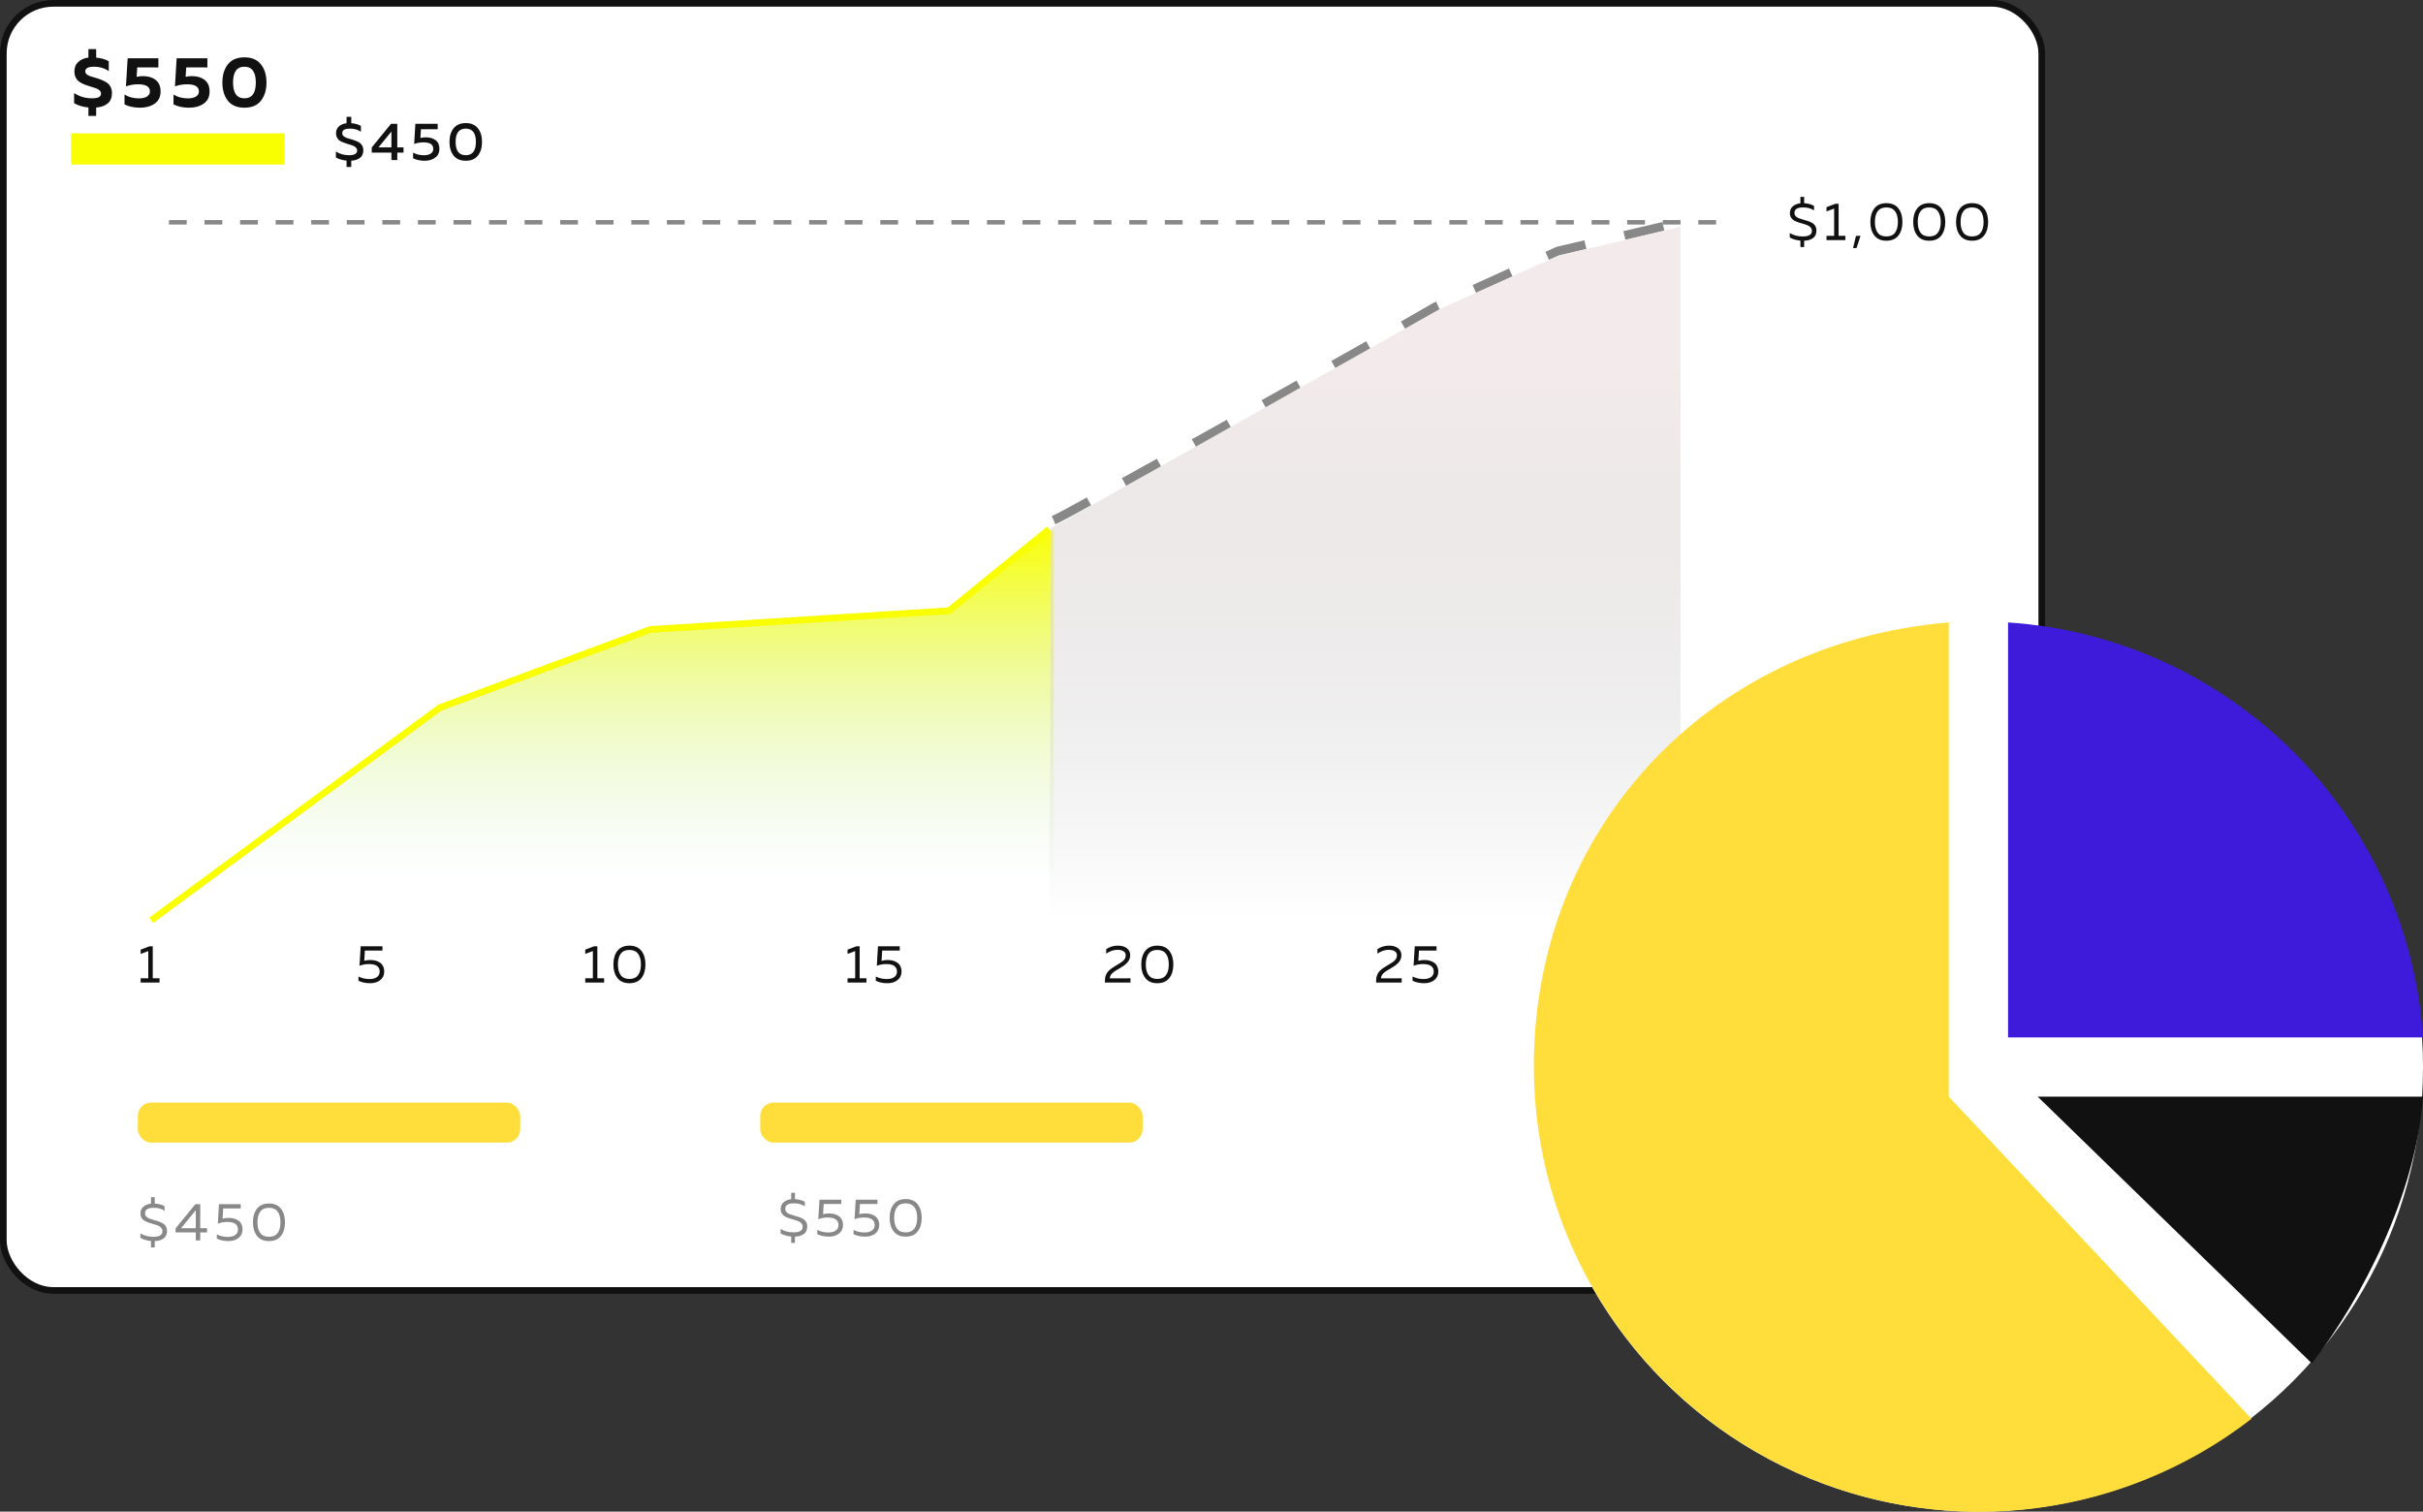 <svg width="545" height="340" viewBox="0 0 545 340" fill="none" xmlns="http://www.w3.org/2000/svg">
<rect x="0" y="0" width="545" height="340" fill="#333333" stroke="none"/>
<rect x="0.75" y="0.75" width="458.5" height="289.5" rx="11.25" fill="white" stroke="#111111" stroke-width="1.5"/>
<path d="M405.804 208.56H404.964V207.12C404.036 207.032 403.24 206.8 402.576 206.424V205.416C403.416 205.928 404.392 206.184 405.504 206.184C406.864 206.184 407.544 205.768 407.544 204.936C407.544 204.632 407.452 204.376 407.268 204.168C407.092 203.952 406.856 203.784 406.56 203.664C406.272 203.544 405.952 203.436 405.6 203.34C405.248 203.244 404.896 203.14 404.544 203.028C404.192 202.908 403.868 202.772 403.572 202.62C403.284 202.46 403.048 202.236 402.864 201.948C402.688 201.66 402.6 201.316 402.6 200.916C402.6 200.284 402.82 199.78 403.26 199.404C403.7 199.028 404.268 198.8 404.964 198.72V197.28H405.804V198.708C406.676 198.756 407.416 198.956 408.024 199.308V200.316C407.32 199.86 406.496 199.64 405.552 199.656C404.264 199.656 403.62 200.064 403.62 200.88C403.62 201.168 403.708 201.412 403.884 201.612C404.068 201.812 404.304 201.968 404.592 202.08C404.888 202.192 405.212 202.296 405.564 202.392C405.916 202.48 406.268 202.584 406.62 202.704C406.972 202.824 407.292 202.964 407.58 203.124C407.876 203.284 408.112 203.512 408.288 203.808C408.472 204.104 408.564 204.456 408.564 204.864C408.564 205.616 408.308 206.18 407.796 206.556C407.284 206.924 406.62 207.12 405.804 207.144V208.56ZM411.72 205.98C411.112 205.204 410.808 204.184 410.808 202.92C410.808 201.656 411.112 200.636 411.72 199.86C412.328 199.084 413.224 198.696 414.408 198.696C415.6 198.696 416.5 199.084 417.108 199.86C417.716 200.628 418.02 201.648 418.02 202.92C418.02 204.192 417.716 205.216 417.108 205.992C416.5 206.76 415.6 207.144 414.408 207.144C413.224 207.144 412.328 206.756 411.72 205.98ZM416.352 205.344C416.784 204.776 417 203.968 417 202.92C417 201.872 416.784 201.068 416.352 200.508C415.928 199.94 415.28 199.656 414.408 199.656C413.536 199.656 412.888 199.94 412.464 200.508C412.04 201.068 411.828 201.872 411.828 202.92C411.828 203.968 412.04 204.776 412.464 205.344C412.888 205.904 413.536 206.184 414.408 206.184C415.28 206.184 415.928 205.904 416.352 205.344Z" fill="#111111"/>
<path d="M34.804 280.56H33.964V279.12C33.036 279.032 32.24 278.8 31.576 278.424V277.416C32.416 277.928 33.392 278.184 34.504 278.184C35.864 278.184 36.544 277.768 36.544 276.936C36.544 276.632 36.452 276.376 36.268 276.168C36.092 275.952 35.856 275.784 35.56 275.664C35.272 275.544 34.952 275.436 34.6 275.34C34.248 275.244 33.896 275.14 33.544 275.028C33.192 274.908 32.868 274.772 32.572 274.62C32.284 274.46 32.048 274.236 31.864 273.948C31.688 273.66 31.6 273.316 31.6 272.916C31.6 272.284 31.82 271.78 32.26 271.404C32.7 271.028 33.268 270.8 33.964 270.72V269.28H34.804V270.708C35.676 270.756 36.416 270.956 37.024 271.308V272.316C36.32 271.86 35.496 271.64 34.552 271.656C33.264 271.656 32.62 272.064 32.62 272.88C32.62 273.168 32.708 273.412 32.884 273.612C33.068 273.812 33.304 273.968 33.592 274.08C33.888 274.192 34.212 274.296 34.564 274.392C34.916 274.48 35.268 274.584 35.62 274.704C35.972 274.824 36.292 274.964 36.58 275.124C36.876 275.284 37.112 275.512 37.288 275.808C37.472 276.104 37.564 276.456 37.564 276.864C37.564 277.616 37.308 278.18 36.796 278.556C36.284 278.924 35.62 279.12 34.804 279.144V280.56ZM43.948 270.84H45.04V276.252H46.576V277.188H45.04V279H44.044V277.188H39.496V276.288L43.948 270.84ZM44.044 276.252V272.196L40.732 276.252H44.044ZM49.258 270.84H54.154V271.8H50.206L50.062 274.104C50.495 273.984 50.959 273.924 51.455 273.924C51.862 273.924 52.242 273.972 52.594 274.068C52.947 274.156 53.27 274.3 53.566 274.5C53.87 274.692 54.111 274.964 54.286 275.316C54.462 275.66 54.55 276.068 54.55 276.54C54.55 277.348 54.251 277.984 53.651 278.448C53.059 278.912 52.303 279.144 51.383 279.144C50.391 279.144 49.519 278.96 48.767 278.592V277.632C49.486 278.016 50.319 278.208 51.263 278.208C51.95 278.208 52.498 278.064 52.907 277.776C53.322 277.488 53.531 277.076 53.531 276.54C53.531 275.404 52.722 274.836 51.106 274.836C50.403 274.836 49.699 274.964 48.995 275.22L49.258 270.84ZM57.804 277.98C57.196 277.204 56.892 276.184 56.892 274.92C56.892 273.656 57.196 272.636 57.804 271.86C58.412 271.084 59.308 270.696 60.492 270.696C61.684 270.696 62.584 271.084 63.192 271.86C63.8 272.628 64.104 273.648 64.104 274.92C64.104 276.192 63.8 277.216 63.192 277.992C62.584 278.76 61.684 279.144 60.492 279.144C59.308 279.144 58.412 278.756 57.804 277.98ZM62.436 277.344C62.868 276.776 63.084 275.968 63.084 274.92C63.084 273.872 62.868 273.068 62.436 272.508C62.012 271.94 61.364 271.656 60.492 271.656C59.62 271.656 58.972 271.94 58.548 272.508C58.124 273.068 57.912 273.872 57.912 274.92C57.912 275.968 58.124 276.776 58.548 277.344C58.972 277.904 59.62 278.184 60.492 278.184C61.364 278.184 62.012 277.904 62.436 277.344Z" fill="#888888"/>
<path d="M178.804 279.56H177.964V278.12C177.036 278.032 176.24 277.8 175.576 277.424V276.416C176.416 276.928 177.392 277.184 178.504 277.184C179.864 277.184 180.544 276.768 180.544 275.936C180.544 275.632 180.452 275.376 180.268 275.168C180.092 274.952 179.856 274.784 179.56 274.664C179.272 274.544 178.952 274.436 178.6 274.34C178.248 274.244 177.896 274.14 177.544 274.028C177.192 273.908 176.868 273.772 176.572 273.62C176.284 273.46 176.048 273.236 175.864 272.948C175.688 272.66 175.6 272.316 175.6 271.916C175.6 271.284 175.82 270.78 176.26 270.404C176.7 270.028 177.268 269.8 177.964 269.72V268.28H178.804V269.708C179.676 269.756 180.416 269.956 181.024 270.308V271.316C180.32 270.86 179.496 270.64 178.552 270.656C177.264 270.656 176.62 271.064 176.62 271.88C176.62 272.168 176.708 272.412 176.884 272.612C177.068 272.812 177.304 272.968 177.592 273.08C177.888 273.192 178.212 273.296 178.564 273.392C178.916 273.48 179.268 273.584 179.62 273.704C179.972 273.824 180.292 273.964 180.58 274.124C180.876 274.284 181.112 274.512 181.288 274.808C181.472 275.104 181.564 275.456 181.564 275.864C181.564 276.616 181.308 277.18 180.796 277.556C180.284 277.924 179.62 278.12 178.804 278.144V279.56ZM184.324 269.84H189.22V270.8H185.272L185.128 273.104C185.56 272.984 186.024 272.924 186.52 272.924C186.928 272.924 187.308 272.972 187.66 273.068C188.012 273.156 188.336 273.3 188.632 273.5C188.936 273.692 189.176 273.964 189.352 274.316C189.528 274.66 189.616 275.068 189.616 275.54C189.616 276.348 189.316 276.984 188.716 277.448C188.124 277.912 187.368 278.144 186.448 278.144C185.456 278.144 184.584 277.96 183.832 277.592V276.632C184.552 277.016 185.384 277.208 186.328 277.208C187.016 277.208 187.564 277.064 187.972 276.776C188.388 276.488 188.596 276.076 188.596 275.54C188.596 274.404 187.788 273.836 186.172 273.836C185.468 273.836 184.764 273.964 184.06 274.22L184.324 269.84ZM192.473 269.84H197.369V270.8H193.421L193.277 273.104C193.709 272.984 194.173 272.924 194.669 272.924C195.077 272.924 195.457 272.972 195.809 273.068C196.161 273.156 196.485 273.3 196.781 273.5C197.085 273.692 197.325 273.964 197.501 274.316C197.677 274.66 197.765 275.068 197.765 275.54C197.765 276.348 197.465 276.984 196.865 277.448C196.273 277.912 195.517 278.144 194.597 278.144C193.605 278.144 192.733 277.96 191.981 277.592V276.632C192.701 277.016 193.533 277.208 194.477 277.208C195.165 277.208 195.713 277.064 196.121 276.776C196.537 276.488 196.745 276.076 196.745 275.54C196.745 274.404 195.937 273.836 194.321 273.836C193.617 273.836 192.913 273.964 192.209 274.22L192.473 269.84ZM201.019 276.98C200.411 276.204 200.107 275.184 200.107 273.92C200.107 272.656 200.411 271.636 201.019 270.86C201.627 270.084 202.523 269.696 203.707 269.696C204.899 269.696 205.799 270.084 206.407 270.86C207.015 271.628 207.319 272.648 207.319 273.92C207.319 275.192 207.015 276.216 206.407 276.992C205.799 277.76 204.899 278.144 203.707 278.144C202.523 278.144 201.627 277.756 201.019 276.98ZM205.651 276.344C206.083 275.776 206.299 274.968 206.299 273.92C206.299 272.872 206.083 272.068 205.651 271.508C205.227 270.94 204.579 270.656 203.707 270.656C202.835 270.656 202.187 270.94 201.763 271.508C201.339 272.068 201.127 272.872 201.127 273.92C201.127 274.968 201.339 275.776 201.763 276.344C202.187 276.904 202.835 277.184 203.707 277.184C204.579 277.184 205.227 276.904 205.651 276.344Z" fill="#888888"/>
<path d="M405.804 55.56H404.964V54.12C404.036 54.032 403.24 53.8 402.576 53.424V52.416C403.416 52.928 404.392 53.184 405.504 53.184C406.864 53.184 407.544 52.768 407.544 51.936C407.544 51.632 407.452 51.376 407.268 51.168C407.092 50.952 406.856 50.784 406.56 50.664C406.272 50.544 405.952 50.436 405.6 50.34C405.248 50.244 404.896 50.14 404.544 50.028C404.192 49.908 403.868 49.772 403.572 49.62C403.284 49.46 403.048 49.236 402.864 48.948C402.688 48.66 402.6 48.316 402.6 47.916C402.6 47.284 402.82 46.78 403.26 46.404C403.7 46.028 404.268 45.8 404.964 45.72V44.28H405.804V45.708C406.676 45.756 407.416 45.956 408.024 46.308V47.316C407.32 46.86 406.496 46.64 405.552 46.656C404.264 46.656 403.62 47.064 403.62 47.88C403.62 48.168 403.708 48.412 403.884 48.612C404.068 48.812 404.304 48.968 404.592 49.08C404.888 49.192 405.212 49.296 405.564 49.392C405.916 49.48 406.268 49.584 406.62 49.704C406.972 49.824 407.292 49.964 407.58 50.124C407.876 50.284 408.112 50.512 408.288 50.808C408.472 51.104 408.564 51.456 408.564 51.864C408.564 52.616 408.308 53.18 407.796 53.556C407.284 53.924 406.62 54.12 405.804 54.144V55.56ZM412.812 45.84H413.556V53.04H415.08V54H410.832V53.04H412.548V46.908L410.832 47.556V46.596L412.812 45.84ZM417.584 55.8H416.804L417.464 53.04H418.484L417.584 55.8ZM421.608 52.98C421 52.204 420.696 51.184 420.696 49.92C420.696 48.656 421 47.636 421.608 46.86C422.216 46.084 423.112 45.696 424.296 45.696C425.488 45.696 426.388 46.084 426.996 46.86C427.604 47.628 427.908 48.648 427.908 49.92C427.908 51.192 427.604 52.216 426.996 52.992C426.388 53.76 425.488 54.144 424.296 54.144C423.112 54.144 422.216 53.756 421.608 52.98ZM426.24 52.344C426.672 51.776 426.888 50.968 426.888 49.92C426.888 48.872 426.672 48.068 426.24 47.508C425.816 46.94 425.168 46.656 424.296 46.656C423.424 46.656 422.776 46.94 422.352 47.508C421.928 48.068 421.716 48.872 421.716 49.92C421.716 50.968 421.928 51.776 422.352 52.344C422.776 52.904 423.424 53.184 424.296 53.184C425.168 53.184 425.816 52.904 426.24 52.344ZM431.246 52.98C430.638 52.204 430.334 51.184 430.334 49.92C430.334 48.656 430.638 47.636 431.246 46.86C431.854 46.084 432.75 45.696 433.934 45.696C435.126 45.696 436.026 46.084 436.634 46.86C437.242 47.628 437.546 48.648 437.546 49.92C437.546 51.192 437.242 52.216 436.634 52.992C436.026 53.76 435.126 54.144 433.934 54.144C432.75 54.144 431.854 53.756 431.246 52.98ZM435.878 52.344C436.31 51.776 436.526 50.968 436.526 49.92C436.526 48.872 436.31 48.068 435.878 47.508C435.454 46.94 434.806 46.656 433.934 46.656C433.062 46.656 432.414 46.94 431.99 47.508C431.566 48.068 431.354 48.872 431.354 49.92C431.354 50.968 431.566 51.776 431.99 52.344C432.414 52.904 433.062 53.184 433.934 53.184C434.806 53.184 435.454 52.904 435.878 52.344ZM440.883 52.98C440.275 52.204 439.971 51.184 439.971 49.92C439.971 48.656 440.275 47.636 440.883 46.86C441.491 46.084 442.387 45.696 443.571 45.696C444.763 45.696 445.663 46.084 446.271 46.86C446.879 47.628 447.183 48.648 447.183 49.92C447.183 51.192 446.879 52.216 446.271 52.992C445.663 53.76 444.763 54.144 443.571 54.144C442.387 54.144 441.491 53.756 440.883 52.98ZM445.515 52.344C445.947 51.776 446.163 50.968 446.163 49.92C446.163 48.872 445.947 48.068 445.515 47.508C445.091 46.94 444.443 46.656 443.571 46.656C442.699 46.656 442.051 46.94 441.627 47.508C441.203 48.068 440.991 48.872 440.991 49.92C440.991 50.968 441.203 51.776 441.627 52.344C442.051 52.904 442.699 53.184 443.571 53.184C444.443 53.184 445.091 52.904 445.515 52.344Z" fill="#111111"/>
<path d="M21.632 26.08H19.888V24.176C18.661 24.059 17.589 23.739 16.672 23.216V20.928C17.867 21.717 19.205 22.112 20.688 22.112C21.371 22.112 21.877 22.032 22.208 21.872C22.549 21.701 22.72 21.424 22.72 21.04C22.72 20.763 22.608 20.523 22.384 20.32C22.171 20.117 21.888 19.957 21.536 19.84C21.184 19.712 20.795 19.589 20.368 19.472C19.941 19.344 19.515 19.2 19.088 19.04C18.661 18.869 18.272 18.672 17.92 18.448C17.568 18.213 17.28 17.893 17.056 17.488C16.843 17.083 16.736 16.613 16.736 16.08C16.736 15.173 17.024 14.459 17.6 13.936C18.176 13.403 18.939 13.072 19.888 12.944V11.04H21.632V12.96C22.763 13.067 23.707 13.333 24.464 13.76V16C23.515 15.317 22.363 14.987 21.008 15.008C19.792 15.029 19.184 15.376 19.184 16.048C19.184 16.304 19.291 16.528 19.504 16.72C19.728 16.901 20.016 17.051 20.368 17.168C20.731 17.285 21.125 17.403 21.552 17.52C21.979 17.637 22.4 17.781 22.816 17.952C23.243 18.123 23.632 18.325 23.984 18.56C24.347 18.784 24.635 19.099 24.848 19.504C25.072 19.909 25.184 20.384 25.184 20.928C25.184 21.973 24.859 22.757 24.208 23.28C23.568 23.803 22.709 24.107 21.632 24.192V26.08ZM28.712 13.104H35.623V15.168L30.872 15.152L30.727 17.28C31.239 17.173 31.709 17.12 32.136 17.12C33.309 17.12 34.264 17.403 34.999 17.968C35.746 18.533 36.12 19.408 36.12 20.592C36.12 21.787 35.677 22.693 34.791 23.312C33.906 23.92 32.813 24.224 31.512 24.224C30.189 24.224 29.021 23.979 28.008 23.488V21.264C28.914 21.84 29.991 22.128 31.239 22.128C31.986 22.128 32.584 21.995 33.032 21.728C33.49 21.461 33.719 21.072 33.719 20.56C33.719 19.493 32.834 18.96 31.064 18.96C30.104 18.96 29.192 19.115 28.328 19.424L28.712 13.104ZM39.733 13.104H46.645V15.168L41.893 15.152L41.749 17.28C42.261 17.173 42.731 17.12 43.157 17.12C44.331 17.12 45.285 17.403 46.021 17.968C46.768 18.533 47.141 19.408 47.141 20.592C47.141 21.787 46.699 22.693 45.813 23.312C44.928 23.92 43.835 24.224 42.533 24.224C41.211 24.224 40.043 23.979 39.029 23.488V21.264C39.936 21.84 41.013 22.128 42.261 22.128C43.008 22.128 43.605 21.995 44.053 21.728C44.512 21.461 44.741 21.072 44.741 20.56C44.741 19.493 43.856 18.96 42.085 18.96C41.125 18.96 40.213 19.115 39.349 19.424L39.733 13.104ZM51.251 22.656C50.43 21.6 50.019 20.235 50.019 18.56C50.019 16.885 50.43 15.525 51.251 14.48C52.083 13.424 53.326 12.896 54.979 12.896C56.633 12.896 57.87 13.424 58.691 14.48C59.523 15.525 59.939 16.885 59.939 18.56C59.939 20.235 59.523 21.6 58.691 22.656C57.87 23.701 56.633 24.224 54.979 24.224C53.326 24.224 52.083 23.701 51.251 22.656ZM54.979 22.112C56.686 22.112 57.539 20.928 57.539 18.56C57.539 16.192 56.686 15.008 54.979 15.008C53.273 15.008 52.419 16.192 52.419 18.56C52.419 20.928 53.273 22.112 54.979 22.112Z" fill="#111111"/>
<path d="M79.008 37.56H77.952V36.132C77.024 36.028 76.224 35.792 75.552 35.424V34.08C76.416 34.632 77.404 34.908 78.516 34.908C79.724 34.908 80.328 34.56 80.328 33.864C80.328 33.56 80.208 33.308 79.968 33.108C79.736 32.9 79.444 32.748 79.092 32.652C78.748 32.556 78.368 32.44 77.952 32.304C77.544 32.168 77.164 32.024 76.812 31.872C76.468 31.72 76.176 31.484 75.936 31.164C75.704 30.836 75.588 30.44 75.588 29.976C75.588 29.32 75.804 28.8 76.236 28.416C76.676 28.032 77.248 27.8 77.952 27.72V26.28H79.008V27.708C79.88 27.772 80.604 27.976 81.18 28.32V29.628C80.468 29.148 79.628 28.916 78.66 28.932C77.54 28.932 76.98 29.272 76.98 29.952C76.98 30.232 77.096 30.468 77.328 30.66C77.568 30.852 77.86 30.996 78.204 31.092C78.556 31.18 78.936 31.292 79.344 31.428C79.76 31.564 80.14 31.712 80.484 31.872C80.836 32.024 81.128 32.264 81.36 32.592C81.6 32.92 81.72 33.32 81.72 33.792C81.72 34.552 81.472 35.124 80.976 35.508C80.48 35.884 79.824 36.096 79.008 36.144V37.56ZM87.957 27.84H89.361V33.144H90.765V34.332H89.361V36H88.041V34.332H83.613V33.168L87.957 27.84ZM88.041 33.144V29.58L85.137 33.144H88.041ZM93.422 27.84H98.45V29.064H94.682L94.562 31.032C94.954 30.936 95.366 30.888 95.798 30.888C96.67 30.888 97.394 31.1 97.97 31.524C98.546 31.94 98.834 32.596 98.834 33.492C98.834 34.34 98.518 34.996 97.886 35.46C97.262 35.924 96.478 36.156 95.534 36.156C94.55 36.156 93.678 35.972 92.918 35.604V34.32C93.606 34.72 94.426 34.92 95.378 34.92C96.002 34.92 96.502 34.796 96.878 34.548C97.262 34.3 97.454 33.944 97.454 33.48C97.454 32.504 96.714 32.016 95.234 32.016C94.546 32.016 93.854 32.136 93.158 32.376L93.422 27.84ZM102.026 34.992C101.41 34.208 101.102 33.184 101.102 31.92C101.102 30.656 101.41 29.636 102.026 28.86C102.642 28.076 103.554 27.684 104.762 27.684C105.97 27.684 106.882 28.076 107.498 28.86C108.114 29.636 108.422 30.656 108.422 31.92C108.422 33.184 108.114 34.208 107.498 34.992C106.882 35.768 105.97 36.156 104.762 36.156C103.554 36.156 102.642 35.768 102.026 34.992ZM104.762 34.908C106.282 34.908 107.042 33.912 107.042 31.92C107.042 29.928 106.282 28.932 104.762 28.932C103.242 28.932 102.482 29.928 102.482 31.92C102.482 33.912 103.242 34.908 104.762 34.908Z" fill="#111111"/>
<rect x="16" y="30" width="48" height="7" fill="#FAFF00"/>
<rect x="31" y="248" width="86" height="9" rx="3" fill="#FFDE3B"/>
<rect x="171" y="248" width="86" height="9" rx="3" fill="#FFDE3B"/>
<path d="M237 117C240.065 115.782 308.011 77.663 322.826 69.034L350.413 56.472L378 50" stroke="#888888" stroke-width="2" stroke-dasharray="9 9"/>
<path d="M35 206L99.915 158.717L146.883 141.317L214.471 137.157L237 119V206H35Z" fill="url(#paint0_linear_6_1477)"/>
<path d="M34 207L98.915 159.174L146.265 141.574L213.471 137.365L236 119" stroke="#FAFF00" stroke-width="1.5"/>
<path d="M236.384 118.793L323.886 69.489L350.368 57.548L378 51V207H236L236.384 118.793Z" fill="url(#paint1_linear_6_1477)"/>
<path d="M33.616 212.84H34.36V220.04H35.884V221H31.636V220.04H33.352V213.908L31.636 214.556V213.596L33.616 212.84Z" fill="#111111"/>
<path d="M81.128 212.84H86.024V213.8H82.076L81.932 216.104C82.364 215.984 82.828 215.924 83.324 215.924C83.732 215.924 84.112 215.972 84.464 216.068C84.816 216.156 85.14 216.3 85.436 216.5C85.74 216.692 85.98 216.964 86.156 217.316C86.332 217.66 86.42 218.068 86.42 218.54C86.42 219.348 86.12 219.984 85.52 220.448C84.928 220.912 84.172 221.144 83.252 221.144C82.26 221.144 81.388 220.96 80.636 220.592V219.632C81.356 220.016 82.188 220.208 83.132 220.208C83.82 220.208 84.368 220.064 84.776 219.776C85.192 219.488 85.4 219.076 85.4 218.54C85.4 217.404 84.592 216.836 82.976 216.836C82.272 216.836 81.568 216.964 80.864 217.22L81.128 212.84Z" fill="#111111"/>
<path d="M133.616 212.84H134.36V220.04H135.884V221H131.636V220.04H133.352V213.908L131.636 214.556V213.596L133.616 212.84ZM138.88 219.98C138.272 219.204 137.968 218.184 137.968 216.92C137.968 215.656 138.272 214.636 138.88 213.86C139.488 213.084 140.384 212.696 141.568 212.696C142.76 212.696 143.66 213.084 144.268 213.86C144.876 214.628 145.18 215.648 145.18 216.92C145.18 218.192 144.876 219.216 144.268 219.992C143.66 220.76 142.76 221.144 141.568 221.144C140.384 221.144 139.488 220.756 138.88 219.98ZM143.512 219.344C143.944 218.776 144.16 217.968 144.16 216.92C144.16 215.872 143.944 215.068 143.512 214.508C143.088 213.94 142.44 213.656 141.568 213.656C140.696 213.656 140.048 213.94 139.624 214.508C139.2 215.068 138.988 215.872 138.988 216.92C138.988 217.968 139.2 218.776 139.624 219.344C140.048 219.904 140.696 220.184 141.568 220.184C142.44 220.184 143.088 219.904 143.512 219.344Z" fill="#111111"/>
<path d="M192.616 212.84H193.36V220.04H194.884V221H190.636V220.04H192.352V213.908L190.636 214.556V213.596L192.616 212.84ZM197.484 212.84H202.38V213.8H198.432L198.288 216.104C198.72 215.984 199.184 215.924 199.68 215.924C200.088 215.924 200.468 215.972 200.82 216.068C201.172 216.156 201.496 216.3 201.792 216.5C202.096 216.692 202.336 216.964 202.512 217.316C202.688 217.66 202.776 218.068 202.776 218.54C202.776 219.348 202.476 219.984 201.876 220.448C201.284 220.912 200.528 221.144 199.608 221.144C198.616 221.144 197.744 220.96 196.992 220.592V219.632C197.712 220.016 198.544 220.208 199.488 220.208C200.176 220.208 200.724 220.064 201.132 219.776C201.548 219.488 201.756 219.076 201.756 218.54C201.756 217.404 200.948 216.836 199.332 216.836C198.628 216.836 197.924 216.964 197.22 217.22L197.484 212.84Z" fill="#111111"/>
<path d="M248.816 213.488C249.576 212.96 250.448 212.696 251.432 212.696C252.28 212.696 252.956 212.888 253.46 213.272C253.964 213.656 254.216 214.192 254.216 214.88C254.216 215.208 254.152 215.516 254.024 215.804C253.904 216.092 253.72 216.356 253.472 216.596C253.232 216.836 252.996 217.04 252.764 217.208C252.54 217.368 252.256 217.548 251.912 217.748C251.872 217.772 251.748 217.844 251.54 217.964C251.34 218.084 251.212 218.16 251.156 218.192C251.108 218.224 250.996 218.296 250.82 218.408C250.652 218.512 250.54 218.588 250.484 218.636C250.436 218.684 250.348 218.76 250.22 218.864C250.1 218.968 250.016 219.056 249.968 219.128C249.928 219.2 249.872 219.292 249.8 219.404C249.736 219.508 249.692 219.612 249.668 219.716C249.644 219.82 249.632 219.932 249.632 220.052L254.276 220.04V221H248.528V220.52C248.528 220.072 248.6 219.668 248.744 219.308C248.888 218.94 249.092 218.628 249.356 218.372C249.628 218.108 249.896 217.888 250.16 217.712C250.424 217.528 250.732 217.332 251.084 217.124C251.164 217.084 251.224 217.052 251.264 217.028C251.992 216.604 252.468 216.28 252.692 216.056C253.036 215.704 253.208 215.308 253.208 214.868C253.208 214.468 253.044 214.164 252.716 213.956C252.396 213.74 251.94 213.632 251.348 213.632C250.484 213.632 249.64 213.92 248.816 214.496V213.488ZM257.615 219.98C257.007 219.204 256.703 218.184 256.703 216.92C256.703 215.656 257.007 214.636 257.615 213.86C258.223 213.084 259.119 212.696 260.303 212.696C261.495 212.696 262.395 213.084 263.003 213.86C263.611 214.628 263.915 215.648 263.915 216.92C263.915 218.192 263.611 219.216 263.003 219.992C262.395 220.76 261.495 221.144 260.303 221.144C259.119 221.144 258.223 220.756 257.615 219.98ZM262.247 219.344C262.679 218.776 262.895 217.968 262.895 216.92C262.895 215.872 262.679 215.068 262.247 214.508C261.823 213.94 261.175 213.656 260.303 213.656C259.431 213.656 258.783 213.94 258.359 214.508C257.935 215.068 257.723 215.872 257.723 216.92C257.723 217.968 257.935 218.776 258.359 219.344C258.783 219.904 259.431 220.184 260.303 220.184C261.175 220.184 261.823 219.904 262.247 219.344Z" fill="#111111"/>
<path d="M309.816 213.488C310.576 212.96 311.448 212.696 312.432 212.696C313.28 212.696 313.956 212.888 314.46 213.272C314.964 213.656 315.216 214.192 315.216 214.88C315.216 215.208 315.152 215.516 315.024 215.804C314.904 216.092 314.72 216.356 314.472 216.596C314.232 216.836 313.996 217.04 313.764 217.208C313.54 217.368 313.256 217.548 312.912 217.748C312.872 217.772 312.748 217.844 312.54 217.964C312.34 218.084 312.212 218.16 312.156 218.192C312.108 218.224 311.996 218.296 311.82 218.408C311.652 218.512 311.54 218.588 311.484 218.636C311.436 218.684 311.348 218.76 311.22 218.864C311.1 218.968 311.016 219.056 310.968 219.128C310.928 219.2 310.872 219.292 310.8 219.404C310.736 219.508 310.692 219.612 310.668 219.716C310.644 219.82 310.632 219.932 310.632 220.052L315.276 220.04V221H309.528V220.52C309.528 220.072 309.6 219.668 309.744 219.308C309.888 218.94 310.092 218.628 310.356 218.372C310.628 218.108 310.896 217.888 311.16 217.712C311.424 217.528 311.732 217.332 312.084 217.124C312.164 217.084 312.224 217.052 312.264 217.028C312.992 216.604 313.468 216.28 313.692 216.056C314.036 215.704 314.208 215.308 314.208 214.868C314.208 214.468 314.044 214.164 313.716 213.956C313.396 213.74 312.94 213.632 312.348 213.632C311.484 213.632 310.64 213.92 309.816 214.496V213.488ZM318.219 212.84H323.115V213.8H319.167L319.023 216.104C319.455 215.984 319.919 215.924 320.415 215.924C320.823 215.924 321.203 215.972 321.555 216.068C321.907 216.156 322.231 216.3 322.527 216.5C322.831 216.692 323.071 216.964 323.247 217.316C323.423 217.66 323.511 218.068 323.511 218.54C323.511 219.348 323.211 219.984 322.611 220.448C322.019 220.912 321.263 221.144 320.343 221.144C319.351 221.144 318.479 220.96 317.727 220.592V219.632C318.447 220.016 319.279 220.208 320.223 220.208C320.911 220.208 321.459 220.064 321.867 219.776C322.283 219.488 322.491 219.076 322.491 218.54C322.491 217.404 321.683 216.836 320.067 216.836C319.363 216.836 318.659 216.964 317.955 217.22L318.219 212.84Z" fill="#111111"/>
<path d="M375.12 214.916C375.12 215.332 375.008 215.708 374.784 216.044C374.568 216.372 374.284 216.596 373.932 216.716C374.348 216.844 374.704 217.08 375 217.424C375.304 217.76 375.456 218.212 375.456 218.78C375.456 219.54 375.172 220.124 374.604 220.532C374.044 220.94 373.332 221.144 372.468 221.144C371.372 221.144 370.424 220.964 369.624 220.604V219.608C370.4 220.008 371.32 220.204 372.384 220.196C373.784 220.196 374.484 219.708 374.484 218.732C374.484 217.756 373.82 217.268 372.492 217.268H371.244V216.308L372.384 216.32C372.96 216.32 373.396 216.2 373.692 215.96C373.996 215.712 374.148 215.392 374.148 215C374.148 214.576 373.98 214.244 373.644 214.004C373.308 213.756 372.832 213.632 372.216 213.632C371.368 213.632 370.552 213.84 369.768 214.256V213.272C370.52 212.888 371.38 212.696 372.348 212.696C373.18 212.696 373.848 212.9 374.352 213.308C374.864 213.716 375.12 214.252 375.12 214.916ZM379.859 212.84H380.603V220.04H382.127V221H377.879V220.04H379.595V213.908L377.879 214.556V213.596L379.859 212.84Z" fill="#111111"/>
<path d="M386 50L34 50" stroke="#888888" stroke-dasharray="4 4"/>
<circle cx="445" cy="240" r="100" fill="white"/>
<g clip-path="url(#clip0_6_1477)">
<path fill-rule="evenodd" clip-rule="evenodd" d="M545.007 246.666C543.427 268.626 531.303 292 520.007 306.666L458.34 246.666H545.007Z" fill="#111111"/>
<path fill-rule="evenodd" clip-rule="evenodd" d="M506.44 319.107C491.617 330.573 473.875 337.652 455.229 339.536C436.584 341.421 417.784 338.037 400.966 329.768C384.148 321.5 369.988 308.679 360.094 292.762C350.201 276.846 344.971 258.474 345 239.733C345 187.4 383.267 144.613 438.333 140V246.667L506.44 319.107Z" fill="#FFDE3B"/>
<path fill-rule="evenodd" clip-rule="evenodd" d="M451.668 140C475.892 141.609 498.709 151.959 515.876 169.126C533.042 186.293 543.392 209.109 545.001 233.333H451.668V140Z" fill="#3E1BDB"/>
</g>
<defs>
<linearGradient id="paint0_linear_6_1477" x1="153.374" y1="118.622" x2="153.374" y2="201.083" gradientUnits="userSpaceOnUse">
<stop stop-color="#FAFF00"/>
<stop offset="0.975" stop-color="#C7EFDA" stop-opacity="0"/>
</linearGradient>
<linearGradient id="paint1_linear_6_1477" x1="307" y1="82.585" x2="307" y2="207" gradientUnits="userSpaceOnUse">
<stop offset="0.006" stop-color="#F3EBEB"/>
<stop offset="1" stop-color="#C4C4C4" stop-opacity="0"/>
</linearGradient>
<clipPath id="clip0_6_1477">
<rect width="200" height="200" fill="white" transform="translate(345 140)"/>
</clipPath>
</defs>
</svg>
